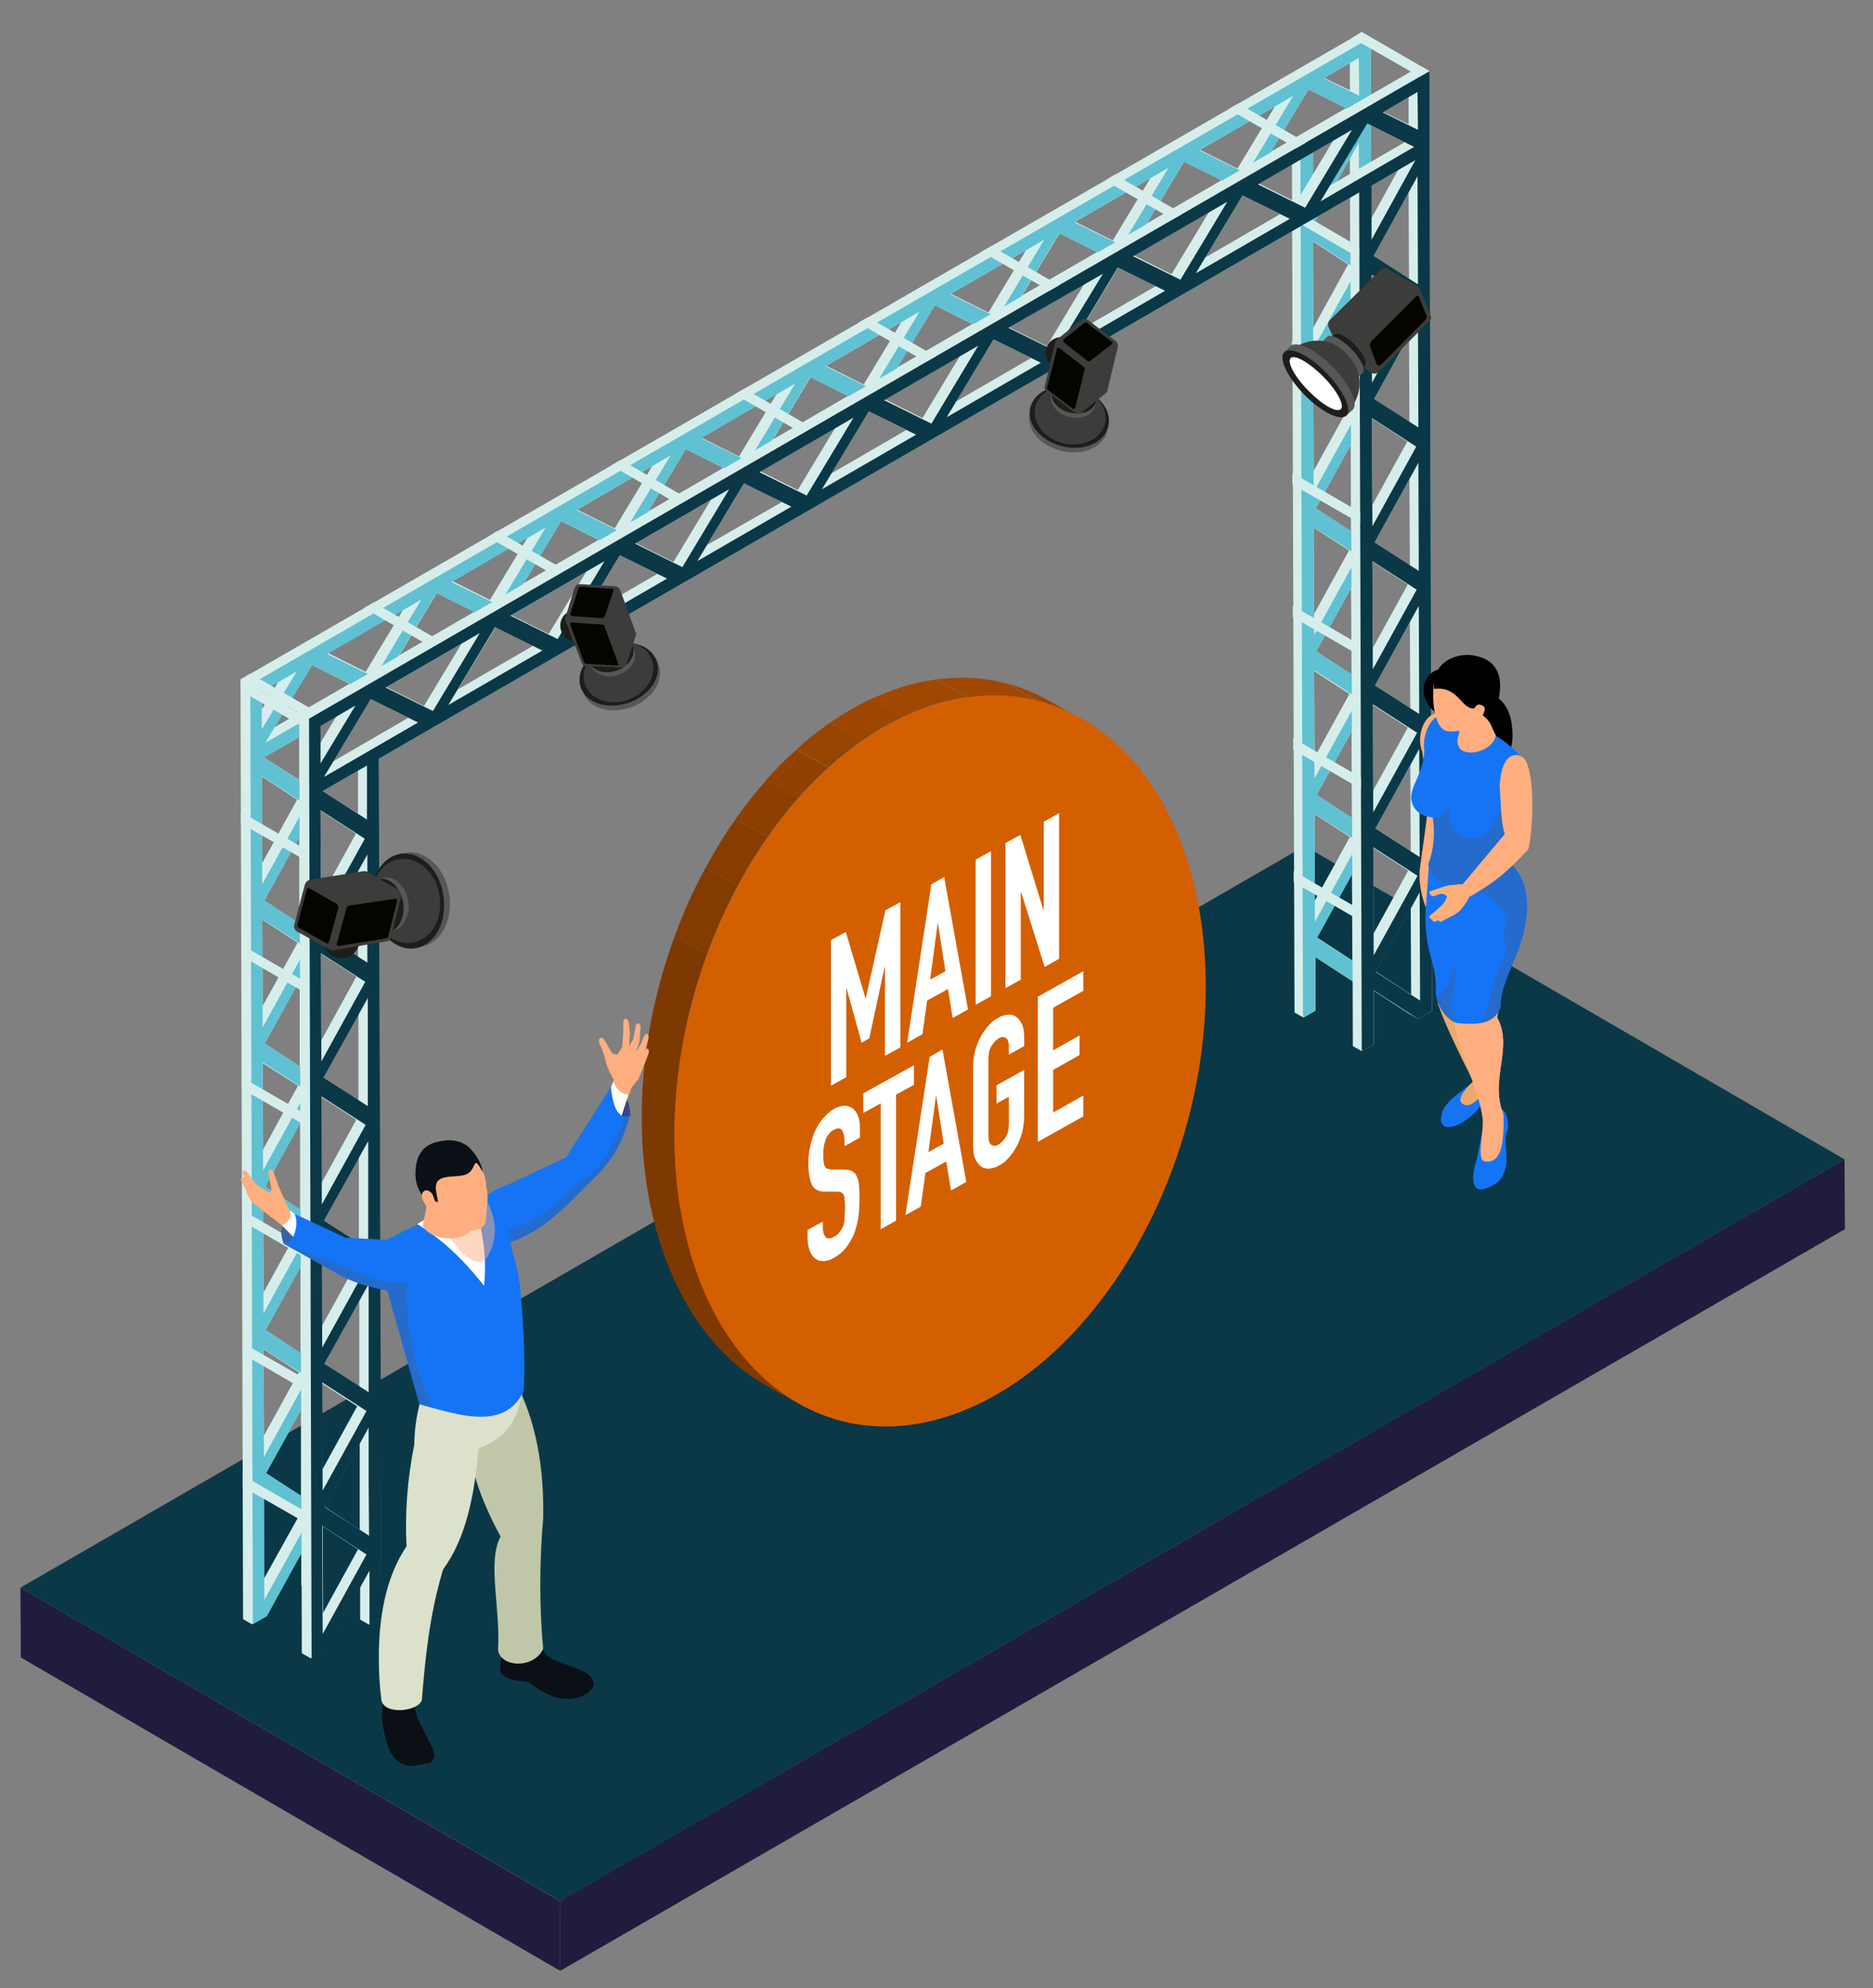 <svg enable-background="new 0 0 440 467" viewBox="0 0 440 467" xmlns="http://www.w3.org/2000/svg" xmlns:xlink="http://www.w3.org/1999/xlink"><rect x="0" y="0" width="440" height="467" fill="#808080" stroke="none"/><clipPath id="a"><path d="m245.8 164.2 7.7 4.2c-7.8-4.2-16.6-5.9-26-4.6l-7.7-4.2c9.4-1.3 18.2.4 26 4.6z"/></clipPath><clipPath id="b"><path d="m188.3 330-7.7-4.2c-16.6-9-28.2-29.8-29.7-57.6-2.4-45.6 23.6-93 58-105.9 3.7-1.4 7.3-2.3 10.8-2.8l7.7 4.2c-3.5.5-7.2 1.4-10.8 2.8-34.4 12.9-60.4 60.2-58 105.9 1.4 27.9 13.1 48.6 29.7 57.6z"/></clipPath><g enable-background="new"><path d="m4.8 372.9.1 16.4 126.7 73.6-.1-16.4z" fill="#201c3d"/><path d="m131.5 446.5.1 16.4 301.8-174.2-.1-16.4z" fill="#201c3d"/><path d="m433.3 272.3-65.6 37.9-63.6 36.7-29.5 17-62 35.8-81 46.8-126.8-73.6 301.7-174.2z" fill="#0a3847"/></g><path d="m56.5 159.6.6 220.7 2.1 1.2 3.3-1.9 8.3-14.9v7.7l2.1 1.2 2.8-1.6-.6-201.7 228.4-131.8.6 199.3 2.1 1.2 2.8-1.6v-12.6l8.3 5.4 2.1 1.2 3.3-1.9-.7-220.7-2.1-1.2zm5 2.8 3.9-2.3-3.9 6.5zm246.9-126.8 6.3-3.6-6.3 11.4zm.9 151.1 8.2-14.9.1 20.3zm-.1-33.7 8.2-14.9.1 20.3zm-.1-33.6 8.2-14.9.1 20.3zm-.1-33.6 8.2-14.9.1 20.3zm-.1-33.7 8.2-14.9.1 20.3zm2.2-33.8 6-3.5v6.4zm6.6 207.3-8.3-5.4 8.2-14.9zm-8.8-14.1-.1-20.3 8.3 5.4zm-.1-33.6-.1-20.3 8.3 5.4zm-.1-33.7-.1-20.3 8.3 5.4zm-.1-33.6-.1-20.3 8.3 5.4zm-.1-33.6-.1-20.3 8.3 5.4zm7.7-51.6-17.6 10.2 8.8-14.6zm-25.5 14.2-8.8-4.4 17.6-10.2zm-3.7 2.7-17.6 10.2 8.8-14.6zm-25.6 14.2-8.8-4.4 17.6-10.2zm-3.7 2.7-17.6 10.2 8.8-14.6zm-25.5 14.2-8.8-4.4 17.6-10.2zm-3.8 2.7-17.6 10.2 8.8-14.6zm-25.5 14.2-8.8-4.4 17.6-10.2zm-3.7 2.7-17.6 10.2 8.8-14.6zm-25.6 14.2-8.8-4.4 17.6-10.2zm-3.7 2.7-17.6 10.2 8.8-14.6zm-25.5 14.2-8.8-4.4 17.6-10.2zm-3.8 2.7-17.6 10.2 8.8-14.6zm-25.5 14.1-8.8-4.4 17.6-10.2zm-3.7 2.8-17.6 10.2 8.8-14.6zm-25.5 14.1-8.8-4.4 17.6-10.2zm-3.8 2.8-17.6 10.2 8.8-14.6zm-19.6 185.4 8.2-14.9v7.7 12.6zm-.1-33.6 8.2-14.9v7.7 12.6zm-.1-33.7 8.2-14.9v7.7 12.6zm-.1-33.6 8.2-14.9v7.7 12.6zm-.1-33.6 8.2-14.9v7.7 12.6zm-.1-33.6 8.3-4.8v10.1zm8.3 178-8.3 14.9v-20.3zm-8.3-18.7-.1-20.3 8.3 5.4zm-.1-33.6-.1-20.3 8.3 5.4zm-.1-33.6-.1-20.3 8.3 5.3zm-.1-33.7-.1-20.3 8.3 5.4zm-.1-33.6-.1-20.3 8.3 5.4z" fill="#d6eeeb"/><path d="m322.6 229.5-3.3 1.9-10.4-6.7v12.7l-2.8 1.6-.6-201.7-230.3 133 .6 201.7-2.8 1.6v-12.7l-10.3 18.7-3.3 1.9-.6-220.7 263.2-152zm-260.8 45.4 10.3-18.7-10.4-6.7zm257.6-174.2-10.3 18.7 10.4 6.7zm-235 61-11.1-5.5-11 18.3zm146.3-84.5-11.1-5.5-11 18.3zm-169 164.1 10.3-18.7-10.4-6.7zm95.8-134.3-22.1 12.8 11.1 5.5zm151.4 109.5 10.3-18.7-10.4-6.7zm10.4-149.4-10.3 18.7 10.4 6.7zm-10.5 115.7 10.3-18.7-10.4-6.7zm-19.6-139.3-11.1-5.5-11 18.3zm-29.3 16.8-11.1-5.5-11 18.3zm43.9-37.8-22.1 12.8 11.1 5.5zm-117 67.6-22.1 12.8 11.1 5.5zm-73.2 54.7-11.1-5.5-11 18.3zm-40.7 195.2v-12.7l-10.4 18.7 10.4 6.7zm-10.5-27.6 10.4 6.7v-12.7-12.7zm80.5-184.5-11.1-5.5-11 18.3zm131.6-88.5-22.1 12.8 11.1 5.5zm44.7-5.9-10.3 18.7 10.4 6.7zm-257.6 174.2 10.3-18.7-10.4-6.7zm257.9-73.4-10.3 18.7 10.4 6.7zm-10.8 14.9 10.3-18.7-10.4-6.7zm-.1-33.6 10.3-18.7-10.4-6.7zm-246.5 260.2 10.3-18.7-10.4-6.7zm257.5-207.8-10.3 18.7 10.4 6.7zm-257.7 140.5 10.3-18.7-10.4-6.7zm257.9-81.5-.1-25.4-10.3 18.7zm-257.8 115.2 10.3-18.7-10.4-6.7zm183.3-285.9-22.1 12.8 11.1 5.5zm73.2-29.7-11.1-5.6-11 18.3zm-102.5 46.6-22.1 12.8 11.1 5.5zm-14.6 20.9-11.1-5.5-11 18.3zm-73.2 29.8-22.1 12.8 11.1 5.5zm44-12.9-11.1-5.5-11 18.3zm-73.2 29.8-22.1 12.8 11.1 5.5zm209.5-58.8 10.3-18.7-10.4-6.7zm-246.3 163.1 10.4 6.7v-12.7-12.7zm.1 33.6 10.4 6.7v-12.7-12.7zm-.2-67.2 10.4 6.7v-12.7-12.7zm-.1-33.6 10.4 6.7v-12.7zm246.4-129.5 10.3-18.7-10.3 6zm10.8-34.8-8.2 4.8 8.3 4.1zm-257.7 157.7 8.2-13.6-8.2 4.8z" fill="#60c1d2"/><path d="m70.3 167.6.6 220.7 2.1 1.2 3.3-1.9 8.3-14.9v7.7l2.1 1.2 2.8-1.6-.5-201.8 228.2-131.8.6 199.3 2.1 1.2 2.8-1.6v-12.6l8.3 5.4 2.1 1.2 3.3-1.9-.6-220.7-2.1-1.2zm4.9 2.8 3.9-2.3-3.9 6.5zm246.9-126.8 6.3-3.6-6.3 11.4zm1 151 8.2-14.9.1 20.3zm-.1-33.6 8.2-14.9.1 20.3zm-.1-33.6 8.2-14.9.1 20.3zm-.1-33.7 8.2-14.9.1 20.3zm-.1-33.6 8.2-14.9.1 20.3zm2.2-33.8 6-3.5v6.4zm6.6 207.3-8.3-5.4 8.2-14.9zm-8.9-14.2-.1-20.3 8.3 5.4zm-.1-33.6-.1-20.3 8.3 5.4zm0-33.6-.1-20.3 8.3 5.4zm-.1-33.6-.1-20.3 8.3 5.4zm-.1-33.7-.1-20.3 8.3 5.4zm7.7-51.5-17.6 10.2 8.8-14.6zm-25.5 14.1-8.8-4.4 17.5-10.1zm-3.8 2.8-17.6 10.2 8.8-14.6zm-25.5 14.1-8.8-4.4 17.6-10.2zm-3.7 2.8-17.6 10.2 8.8-14.6zm-25.6 14.1-8.8-4.4 17.6-10.2zm-3.7 2.8-17.6 10.2 8.8-14.6zm-25.5 14.1-8.8-4.4 17.6-10.2zm-3.8 2.8-17.6 10.2 8.8-14.6zm-25.5 14.1-8.8-4.4 17.6-10.2zm-3.7 2.8-17.6 10.1 8.8-14.6zm-25.5 14.1-8.8-4.4 17.6-10.2zm-3.8 2.8-17.6 10.2 8.8-14.6zm-25.5 14.1-8.8-4.4 17.6-10.2zm-3.7 2.8-17.6 10.2 8.8-14.6zm-25.6 14.1-8.8-4.4 17.6-10.2zm-3.7 2.8-17.6 10.2 8.8-14.6zm-19.6 185.3 8.2-14.9v7.7 12.6zm-.1-33.6 8.2-14.9v7.7 12.6zm-.1-33.6 8.2-14.9v7.7 12.6zm-.1-33.6 8.2-14.9v7.7 12.6zm-.1-33.7 8.2-14.9v7.7 12.6zm-.1-33.6 8.3-4.8v10.1zm8.3 178.1-8.2 14.9-.1-20.3zm-8.4-18.7-.1-20.3 8.3 5.4zm-.1-33.7-.1-20.3 8.3 5.4zm-.1-33.6-.1-20.3 8.3 5.4zm0-33.6-.1-20.3 8.3 5.4zm-.1-33.6-.1-20.3 8.3 5.4z" fill="#d6eeeb"/><path d="m336.4 237.4-3.3 1.9-10.4-6.7v12.7l-2.8 1.6-.6-201.7-230.3 133 .6 201.8-2.8 1.6v-12.7l-10.3 18.7-3.3 1.9-.6-220.7 263.2-152.1zm-260.8 45.5 10.3-18.7-10.4-6.7zm257.6-174.2-10.3 18.7 10.4 6.7zm-235 61-11.1-5.5-11 18.3zm146.3-84.5-11.1-5.5-11 18.3zm-169 164.1 10.3-18.7-10.4-6.7zm95.8-134.4-22.1 12.8 11.1 5.5zm151.4 109.5 10.3-18.7-10.4-6.7zm10.4-149.4-10.3 18.7 10.4 6.7zm-10.5 115.8 10.3-18.7-10.4-6.7zm-19.6-139.4-11.1-5.5-11 18.3zm-29.3 16.9-11.1-5.5-11 18.3zm43.9-37.8-22.1 12.8 11.1 5.5zm-117.1 67.6-22.1 12.8 11.1 5.5zm-73.1 54.7-11.1-5.5-11 18.3zm-40.8 195.2v-12.7l-10.3 18.7 10.4 6.7zm-10.4-27.7 10.4 6.7v-12.7-12.7zm80.5-184.4-11.1-5.5-11 18.3zm131.6-88.5-22.1 12.8 11.1 5.5zm44.7-6-10.3 18.7 10.4 6.7zm-257.6 174.2 10.3-18.6-10.4-6.7zm257.9-73.3-10.3 18.7 10.4 6.7zm-10.8 14.9 10.3-18.7-10.4-6.7zm-.1-33.6 10.3-18.7-10.4-6.7zm-246.6 260.2 10.3-18.7-10.4-6.7zm257.6-207.9-10.3 18.7 10.4 6.7zm-257.7 140.6 10.3-18.7-10.4-6.7zm257.9-81.5-.1-25.4-10.3 18.7zm-257.8 115.1 10.3-18.7-10.4-6.7zm183.3-285.8-22.2 12.7 11.1 5.5zm73.1-29.8-11-5.5-11 18.3zm-102.4 46.7-22.1 12.8 11.1 5.5zm-14.6 20.9-11.1-5.5-11 18.3zm-73.2 29.7-22.1 12.8 11.1 5.5zm43.9-12.8-11.1-5.5-11 18.3zm-73.2 29.7-22.1 12.8 11.1 5.5zm209.6-58.8 10.3-18.7-10.4-6.7zm-246.3 163.2 10.4 6.7v-12.7-12.7zm.1 33.6 10.4 6.7v-12.7-12.7zm-.2-67.3 10.4 6.7v-12.7-12.7zm-.1-33.6 10.4 6.7v-12.7zm246.4-129.5 10.3-18.7-10.3 6zm10.8-34.7-8.2 4.8 8.3 4.1zm-257.7 157.7 8.2-13.6-8.2 4.8z" fill="#0a3847"/><g fill="#d6eeeb"><path d="m317.6 8.9 15.9 9.1 2.3-1.3-15.9-9.2z"/><path d="m288.6 25.6 15.9 9.2 2.3-1.3-15.9-9.2z"/><path d="m259.6 42.4 15.9 9.1 2.3-1.3-15.9-9.2z"/><path d="m230.6 59.1 15.9 9.2 2.3-1.3-15.9-9.2z"/><path d="m201.6 75.8 15.9 9.2 2.3-1.3-15.9-9.2z"/><path d="m172.6 92.6 15.9 9.2 2.2-1.4-15.8-9.1z"/><path d="m143.6 109.3 15.8 9.2 2.3-1.3-15.8-9.2z"/><path d="m114.6 126.1 15.8 9.1 2.3-1.3-15.9-9.2z"/><path d="m85.5 142.8 15.9 9.2 2.3-1.3-15.9-9.2z"/><path d="m56.5 159.6 15.9 9.1 2.3-1.3-15.9-9.2z"/><path d="m56.5 159.6 15.9 9.1v2.7l-15.9-9.2z"/><path d="m56.6 190.7 15.9 9.2v2.6l-15.9-9.1z"/><path d="m56.7 221.9 15.9 9.2v2.6l-15.9-9.2z"/><path d="m56.8 253 15.9 9.2v2.7l-15.9-9.2z"/><path d="m56.9 284.2 15.8 9.2v2.6l-15.8-9.2z"/><path d="m57 315.4 15.8 9.1v2.7l-15.8-9.2z"/><path d="m57 346.5 15.9 9.2v2.6l-15.9-9.1z"/><path d="m308.3 51.6 11 6.4v2.6l-13.3-7.7z"/><path d="m303.5 80 15.9 9.1v2.7l-15.9-9.2z"/><path d="m303.6 111.1 15.9 9.2v2.6l-15.9-9.1z"/><path d="m303.7 142.3 15.9 9.2v2.6l-15.9-9.2z"/><path d="m303.8 173.4 15.9 9.2v2.7l-15.9-9.2z"/><path d="m303.9 204.6 15.9 9.2v2.6l-15.9-9.2z"/></g><path d="m314.1 81.3-2-4.5c-.2-.6-.1-1.2.3-1.6l12-11.9c.4-.4.9-.4 1.4-.2l7.2 4.1c.3.2.5.4.6.7l2.5 6.3c.2.4.1.8-.2 1.1l-12.1 12.1c-.4.4-1 .5-1.5.2l-3.3-2z" fill="#3c3c3b"/><path d="m318.3 81c-2-2-4.1-3.1-4.8-2.4l-1.2 1.1.6.6c.3 1 1.2 2.3 2.4 3.6 1.2 1.2 2.5 2.1 3.5 2.5l.6.6 1.2-1.1c.7-.7-.3-2.9-2.3-4.9z" fill="#1d1d1b"/><path d="m317.1 82.1c2 2 3 4.2 2.3 4.9s-2.9-.4-4.8-2.4c-2-2-3-4.2-2.3-4.9s2.8.4 4.8 2.4z" fill="#1d1d1b"/><path d="m317.4 81.9c-2.3-2.3-4.8-3.6-5.6-2.8l-1.4 1.3.7.7c.3 1.1 1.3 2.7 2.8 4.2 1.4 1.5 2.9 2.5 4.1 2.9l.7.7 1.4-1.3c.8-.8-.4-3.3-2.7-5.7z" fill="#575756"/><path d="m316 83.2c2.3 2.3 3.5 4.9 2.7 5.7s-3.3-.4-5.6-2.8c-2.3-2.3-3.5-4.9-2.7-5.7.8-.7 3.3.5 5.6 2.8z" fill="#1d1d1b"/><path d="m304.7 81.3s6.5-4.1 12.1 2.3c5.2 6 1 11.6 1 11.6z" fill="#3c3c3b"/><path d="m313.1 86.2c4 4.1 6.1 8.6 4.7 10s-5.9-.8-9.9-4.9-6.1-8.6-4.7-10 5.9.8 9.9 4.9z" fill="#575756"/><path d="m303.2 81.3-1.5 1.4 14.6 14.9 1.5-1.4z" fill="#575756"/><path d="m311.6 87.6c4 4.1 6.1 8.6 4.7 10s-5.9-.8-9.9-4.9-6.1-8.6-4.7-10c1.5-1.4 5.9.8 9.9 4.9z" fill="#1d1d1b"/><path d="m321.9 81.5 1.5 4c.2.4.7.5 1 .2l10.5-10.6c.2-.2.3-.6.2-.9l-1.7-4.4c-.1-.3-.5-.4-.7-.2l-10.6 10.6c-.3.5-.4.9-.2 1.3z" fill="#040400"/><path d="m310.8 88.4c3.3 3.3 5.1 6.8 4.2 7.7-1 .9-4.4-1-7.6-4.3-3.3-3.3-5.1-6.8-4.2-7.7s4.3 1 7.6 4.3z" fill="#fff"/><path d="m247.9 86.2c-1.9-.7-2.8-2.9-2-4.7.7-1.9 2.9-2.8 4.7-2 1.9.7 2.8 2.9 2 4.7s-2.9 2.7-4.7 2z" fill="#1d1d1b"/><path d="m248 105.5c4.9 1.8 10.2.3 11.8-3.3.2-.4.3-.8.4-1.2l.2-1.1h-.1c0-3-2.5-6-6.3-7.4-4.9-1.8-10.2-.3-11.8 3.3v.1h-.1l-.2 1.1c-.8 3.3 1.7 6.9 6.1 8.5z" fill="#575756"/><path d="m248.2 104.4c-4.9-1.8-7.5-6.1-5.8-9.7s7-5 11.8-3.3c4.9 1.8 7.5 6.1 5.8 9.7-1.6 3.7-6.9 5.1-11.8 3.3z" fill="#1d1d1b"/><path d="m248.5 103.7c-4.3-1.6-6.5-5.8-4.9-9.2s6.4-4.9 10.7-3.2c4.3 1.6 6.5 5.8 4.9 9.2s-6.4 4.9-10.7 3.2z" fill="#3c3c3b"/><path d="m250.4 97.7c2.8 1 5.8.2 6.7-1.9.1-.2.2-.9.3-1.1l.1-.6c-.1-1.7-1.5-3.4-3.7-4.3-2.8-1-5.8-.2-6.7 1.9-.1 0-.2.7-.2.7v.2c-.4 2 1 4.2 3.5 5.1z" fill="#575756"/><path d="m250.6 96.7c-2.8-1-4.3-3.5-3.3-5.5.9-2 4-2.9 6.7-1.9 2.8 1 4.3 3.5 3.3 5.5-.9 2.1-3.9 2.9-6.7 1.9z" fill="#1d1d1b"/><path d="m252.6 97-6.8-5.1c-.3-.2-.4-.6-.4-1l2.5-10.6c0-.2.1-.4.3-.5l5.9-4.7c.4-.3 1-.3 1.4 0l6.6 5c.4.3.6.9.5 1.4l-2.5 10.4c0 .2-.1.3-.3.4l-5.8 4.7c-.4.3-1 .3-1.4 0z" fill="#3c3c3b"/><path d="m254.6 86.2-5.8-4.5c-.2-.1-.4 0-.5.2l-2.3 9.1c-.1.2 0 .5.2.6l5.8 4.4c.2.2.5 0 .6-.2l2.2-9c.1-.2 0-.5-.2-.6z" fill="#040400"/><path d="m254.7 75.9-4.8 3.8c-.2.2-.2.5 0 .7l5.5 4.3c.2.2.6.2.8 0l5-3.9c.2-.1.2-.4 0-.5l-5.8-4.4c-.2-.2-.5-.2-.7 0z" fill="#040400"/><path d="m136 150.5c-2 .4-3.9-.8-4.3-2.8s.8-3.9 2.8-4.3 3.9.8 4.3 2.8c.4 1.9-.8 3.9-2.8 4.3z" fill="#1d1d1b"/><path d="m147 166.5c5-1.2 8.6-5.4 8-9.3-.1-.4-.2-.8-.3-1.2l-.4-1h-.1c-1.7-2.5-5.4-3.6-9.4-2.6-5 1.2-8.6 5.4-8 9.3v.1h-.1l.4 1c1.2 3.2 5.4 4.8 9.9 3.7z" fill="#575756"/><path d="m146.5 165.4c-5 1.2-9.6-.9-10.3-4.8-.6-3.9 2.9-8.1 8-9.3 5-1.2 9.6.9 10.3 4.8s-2.9 8.1-8 9.3z" fill="#1d1d1b"/><path d="m146.4 164.7c-4.5 1-8.6-1.1-9.2-4.9s2.5-7.6 7-8.7 8.6 1.1 9.2 4.9-2.5 7.6-7 8.7z" fill="#3c3c3b"/><path d="m144.6 158.7c2.9-.7 4.9-3.1 4.6-5.3 0-.2-.3-.8-.4-1l-.2-.6c-1-1.4-3.1-2-5.4-1.5-2.9.7-4.9 3.1-4.6 5.3-.1.1.2.7.2.7l.1.2c.7 1.7 3.1 2.8 5.7 2.2z" fill="#575756"/><path d="m144.2 157.7c-2.9.7-5.5-.5-5.9-2.7s1.7-4.6 4.6-5.3 5.5.5 5.9 2.7c.3 2.2-1.7 4.6-4.6 5.3z" fill="#1d1d1b"/><path d="m146 156.8-8.5-.4c-.4 0-.7-.3-.8-.6l-3.9-10.1c-.1-.2-.1-.4 0-.6l2.2-7.1c.2-.5.6-.8 1.2-.8l8.3.5c.5 0 1 .4 1.2.9l3.7 10.1c.1.2.1.4 0 .5l-2.3 6.9c-.1.4-.6.7-1.1.7z" fill="#3c3c3b"/><path d="m141.6 146.7-7.4-.5c-.2 0-.4.2-.3.4l3.3 8.9c.1.2.3.4.5.4l7.2.4c.3 0 .4-.2.3-.5l-3.2-8.7c.1-.2-.1-.3-.4-.4z" fill="#040400"/><path d="m135.9 138.2-1.9 5.9c-.1.3.1.5.4.6l7 .5c.3 0 .6-.2.7-.5l2-6c.1-.2-.1-.4-.3-.4l-7.3-.5c-.3 0-.5.1-.6.4z" fill="#040400"/><path d="m340 168.7c2 3.9 1.8 11.6 1.5 19.7.1 4.9-1.8 9.4-4.6 15.7l-1.9 9.2c-1.1-2.9-1.7-5.9-1.5-8.9.9-6.4 1.5-10.8 2.2-16.6l-1.6-11.3c-1.9-4.9 2-11.6 5.9-7.8z" fill="#ffae80"/><path d="m344.1 158.7c-4.3.6-5.1 5.8-6.7 8.8-6.3-4.8-1.8-14.2 6.7-8.8z"/><path d="m349.3 257c-.9 2.1-2.2 3.9-3.8 5.2-2.1 1.7-4 2.7-5.7 2.5-1.6-.6-1.5-1.9-.9-3.8.9-1.9 2.9-3.6 5.2-5.2 0 0 2.5-2.1 2.5-2.2z" fill="#1574f5"/><path d="m337.7 235.5c1.7 5 4.9 11.6 8.4 18.5 0 0-4.4 3.8-2.6 5.2 2.7 2 6.1-4.4 6.1-4.4l-5.1-17.7z" fill="#eda96b"/><path d="m352.7 260.3.1.3c.8 0 1.7 2.6 1.4 4.5-1.1 2.9 0 5.2-.4 8.5-.3 2-1 3.5-2.6 4.5-2.7 1.6-4.6 1.9-5-.4-.3-1.6 0-3 .7-5.4l1.3-6.3z" fill="#1574f5"/><path d="m348.9 272.8c3.6.5 4.2-4 4.3-8 0-1.2 0-2.3-.1-3.3-3.2-8.1 2.5-15.4-1.4-22.5l.5-2.9 1.3-7.7-9.4-1.1-1.7 8.6-.6 5.1c1 6.8 5.6 14.5 6.5 21.8.3 3.3-1.6 9.8.6 10z" fill="#ffae80"/><path d="m347.9 240.3c4.3 3.4.5 17.9 5.3 24.5 0-1.2 0-2.3-.1-3.3-3.2-8.1 2.5-15.4-1.4-22.5l.5-2.9c-1.9 1.9-4.3 4.2-4.3 4.2z" fill="#ffae80"/><path d="m334.9 214.2c-.3 10 2.6 11.4 2.4 18.4 0 .5 0 1.1.2 1.7.5 2.3 2.2 4.9 4.3 5.8.2.1.4.2.6.2 2.1.2 4.1.3 5.8-.1 1.9-.4 3.5-1.5 4.3-3.5 0-7.4 5.6-12.7 6.2-22.5.3-4.2-.7-8.2-3.4-11.1l-3.3-.1-16.3-.3z" fill="#1574f5"/><path d="m353.7 224.3c-3.4 5.2-3.6 12.4-5.8 16h.2c1.9-.4 3.5-1.5 4.3-3.5 0-7.4 5.6-12.7 6.2-22.5.3-4.2-.7-8.2-3.4-11.1l-3.3-.1-9.1 4.9c5 1.2 9.4 3.1 11.1 8.1l-.7 3.2z" fill="#3663a5" opacity=".5"/><path d="m346.1 162.5c6-.5 8.5 3.6 9 7.4.7 5-.4 7-2.1 9.7-1.2 1.9-4.7 4.9-4.7 4.9-2.1-9.7 2.7-15.5.9-18.4-.9-1.5-3-2.3-3-2.3z"/><path d="m336.6 192c.5 3.8.3 7.5-1.1 11 .4 2.4 1.7 4.2 4.9 4.8 6.9 1.3 12.7-.2 15.4-3.8-2.5-2.6-2.5-6.5-.9-10.1 1.2-2 2-4.2 2.5-6.5.6-2.9.7-6 .5-9.2-3.3-3.4-6.8-6.2-10.6-7l-8.7-3.3c-2.6.4-4.6 5-4 8.5-.3 5.4-3 7.6-3.1 11 .2 2.6 2 4.3 5.1 4.6z" fill="#1574f5"/><path d="m335.6 203c.4 2.4 1.7 4.2 4.9 4.8 6.9 1.3 12.7-.2 15.4-3.8-2.5-2.6-2.5-6.5-.9-10.1 1.2-2 2-4.2 2.5-6.5l-4-.1c-2.5 5.3-3.5 10.5-8.7 9.6-3.6-.7-4.7-3.7-3.9-7.3-1 1.3-3 2.6-4.3 2.5.6 3.7.3 7.4-1 10.9z" fill="#3663a5" opacity=".5"/><path d="m351.4 172.7c-1.1-2-1.6-3.8-1.8-6.1l-6.9.6.1 4.9c-2.6 7 7.9 5.2 8.6.6z" fill="#ffae80"/><path d="m349.7 167.8c3.8-6.5 1.9-12.1-3.4-13.3-5.7-1.3-9.6 2.8-9.6 7.8-.2 5.3 1.2 9.1 3.2 9.4 3.3.5 5.7-.9 6.7-3.2z" fill="#ffae80"/><path d="m350.6 168.7.2 2.8c-1.1-3.1-2.6-3.2-2.8-4l-.2-1.7-1.5.6c-3.1.2-3.6-5.3-9.4-4.6-.5-5.2 3.4-8 8.1-8 5.8.5 7.6 3.8 7.4 8-.3 2.6-.6 4.9-1.8 6.9z"/><path d="m346.2 168.2c-.3-.8-.4-.7-.2-1.1.4-1 1-1.8 1.6-1.6.4.1.9.2 1.1.6.2.5 0 1-.2 1.5-.1.3-.3.7-.5.9-.2.3-.6.5-1 .4s-.7-.4-.8-.7z" fill="#ffae80"/><path d="m337.4 234.3c.5 2.3 2.2 4.9 4.3 5.8-.3-.7-.4-1.5-.5-2-.6-4.9 1.4-9.2.5-12.1-.3 1.8-.7 3.4-1.4 5s-1.7 2.3-2.9 3.3z" fill="#3663a5" opacity=".5"/><path d="m336 210.1c.2.2.5.4 1 .3 1.1-.5 2.1-.8 2.9 0 0 .4-.1.8-.4 1.3l-.1.1c-.7 1-2 2.1-3.4 3.2-.2.2-.2.4-.1.6s.4.4.7.3c-.2.4.2.7.7.5l.7-.4c-.1.5.5.6.8.3l1.5-.8c.9-.4 1.8-.9 2.6-1.6.1-.1.2-.2.3-.3 1-1.2 1.9-2.6 2.4-4 .2-1.3-.8-1.9-2.5-1.9l-2 .2c-1.8.1-3.1.9-5.3 1.5 0 .1.1.4.2.7z" fill="#ffae80"/><path d="m336 215.5c.1.2.4.4.7.3-.2.4.2.7.7.5l.7-.4c-.1.5.5.6.8.3l1.5-.8c.9-.4 1.8-.9 2.6-1.6-.9 0-1.7-.6-2.3-1.4-1.4 1.5-3.6 3.2-4.7 3.1z" fill="#ffae80"/><path d="m336 210.1c.2.2.5.4 1 .3 1.1-.5 2.1-.8 2.9 0 0 .4-.1.8-.4 1.3l1.1-1.6c-1.6-1.2-3.6 0-4.6 0z" fill="#ffae80"/><path d="m336 210.1c.2.2.5.4 1 .3 1.1-.5 2.1-.8 2.9 0 0 .4-.1.8-.4 1.3l-.1.1c-.7 1-2 2.1-3.4 3.2-.2.2-.2.4-.1.6s.4.4.7.3c-.2.4.2.7.7.5l.7-.4c-.1.5.5.6.8.3l1.5-.8c.9-.4 1.8-.9 2.6-1.6.1-.1.2-.2.3-.3 1-1.2 1.9-2.6 2.4-4 .2-1.3-.8-1.9-2.5-1.9l-2 .2c-1.8.1-3.1.9-5.3 1.5 0 .1.1.4.2.7z" fill="#fcaf75"/><path d="m336 215.5c.1.2.4.4.7.3-.2.4.2.7.7.5l.7-.4c-.1.5.5.6.8.3l1.5-.8c.9-.4 1.8-.9 2.6-1.6-.9 0-1.7-.6-2.3-1.4-1.4 1.5-3.6 3.2-4.7 3.1z" fill="#ffae80"/><path d="m336 210.1c.2.2.5.4 1 .3 1.1-.5 2.1-.8 2.9 0 0 .4-.1.8-.4 1.3l1.1-1.6c-1.6-1.2-3.6 0-4.6 0z" fill="#ffae80"/><path d="m358.1 178.2c2.8 4 1.9 18 .9 21.3-5.2 5.6-8 7.8-13.7 11.1.2-1.4.7-2.6-1.7-2.9l9.9-11.8c-1-3.2-.9-6.7-1.2-11.4.6-9.5 5.3-7.1 5.8-6.3z" fill="#ffae80"/><path d="m84.5 220.7c0 2.4-1.9 4.3-4.2 4.4-2.4 0-4.3-1.9-4.4-4.2 0-2.4 1.9-4.3 4.2-4.4 2.4-.1 4.4 1.8 4.4 4.2z" fill="#1d1d1b"/><path d="m105.7 211.7c-.3-6.2-4.3-11.3-9-11.5-.5 0-1 0-1.4.1l-1.3.2v.1c-3.3 1.4-5.5 5.4-5.3 10.3.3 6.2 4.3 11.3 9 11.5h.1v.1l1.3-.2c4-.6 6.8-5.1 6.6-10.6z" fill="#575756"/><path d="m104.3 212c.3 6.2-3.3 11-8 10.8s-8.7-5.3-9-11.5 3.3-11 8-10.8c4.8.2 8.8 5.3 9 11.5z" fill="#1d1d1b"/><path d="m103.4 211.9c.2 5.5-3.3 9.7-7.8 9.6-4.5-.2-8.2-4.7-8.4-10.2s3.3-9.7 7.8-9.6c4.5.2 8.3 4.8 8.4 10.2z" fill="#3c3c3b"/><path d="m96 212.6c-.2-3.5-2.4-6.4-5.1-6.5-.3 0-1 .1-1.3.2l-.7.1c-1.8.9-3.1 3.2-3 6 .2 3.5 2.4 6.4 5.1 6.5.1.1.8-.1.8-.1l.3-.1c2.2-.4 4-3 3.9-6.1z" fill="#575756"/><path d="m94.8 212.9c.2 3.5-1.9 6.3-4.6 6.2s-5-3-5.1-6.5c-.2-3.5 1.9-6.3 4.6-6.2 2.6 0 4.9 3 5.1 6.5z" fill="#1d1d1b"/><path d="m94.2 210.6-2.4 9.7c-.1.4-.5.8-.9.8l-12.7 2.1c-.2 0-.5 0-.6-.1l-7.8-4.3c-.5-.3-.8-.9-.7-1.5l2.5-9.5c.2-.6.7-1.1 1.3-1.2l12.6-2c.2 0 .4 0 .6.1l7.5 4.3c.5.4.7 1 .6 1.6z" fill="#3c3c3b"/><path d="m81.4 213.3-2.3 8.4c-.1.3.1.5.4.5l11.1-1.8c.3 0 .5-.3.6-.5l2.1-8.3c.1-.3-.2-.6-.5-.5l-10.8 1.6c-.2.1-.5.3-.6.6z" fill="#040400"/><path d="m70.2 217.9 6.4 3.6c.3.2.6 0 .7-.3l2.2-8c.1-.3-.1-.7-.4-.9l-6.5-3.7c-.2-.1-.5 0-.5.2l-2.2 8.3c-.1.3 0 .6.3.8z" fill="#040400"/><g enable-background="new"><g clip-path="url(#a)" enable-background="new"><path d="m227.4 163.8-7.7-4.2c5.8-.8 11.4-.5 16.6.9l7.7 4.2c-5.2-1.4-10.8-1.7-16.6-.9" fill="#a04800"/><path d="m244.1 164.7-7.7-4.2c2.7.7 5.3 1.7 7.8 2.9l7.7 4.2c-2.5-1.2-5.1-2.2-7.8-2.9" fill="#9c4600"/><path d="m251.9 167.6-7.7-4.2c.5.3 1 .5 1.5.8l7.7 4.2c-.4-.3-1-.5-1.5-.8" fill="#974400"/></g><g clip-path="url(#b)" enable-background="new"><path d="m188.3 330-7.7-4.2c-16.6-9-28.2-29.8-29.7-57.6-.9-16.4 2-33.1 7.6-48.3l7.7 4.2c-5.6 15.2-8.4 31.9-7.6 48.3 1.4 27.9 13.1 48.6 29.7 57.6" fill="#7e3900"/><path d="m166.2 224.1-7.7-4.2c2-5.6 4.5-11 7.2-16l7.7 4.2c-2.8 5.1-5.2 10.5-7.2 16" fill="#833b00"/><path d="m173.4 208.1-7.7-4.2c2.2-4 4.5-7.9 7.1-11.5l7.7 4.2c-2.6 3.6-5 7.5-7.1 11.5" fill="#883d00"/><path d="m180.5 196.6-7.7-4.2c2.2-3.2 4.6-6.2 7.1-9l7.7 4.2c-2.5 2.8-4.9 5.8-7.1 9" fill="#8d3f00"/><path d="m187.5 187.6-7.7-4.2c2.3-2.6 4.7-5.1 7.3-7.3l7.7 4.2c-2.5 2.2-4.9 4.6-7.3 7.3" fill="#924100"/><path d="m194.8 180.2-7.7-4.2c2.5-2.3 5.1-4.3 7.8-6.2l7.7 4.2c-2.7 1.9-5.3 3.9-7.8 6.2" fill="#974400"/><path d="m202.6 174-7.7-4.2c3.1-2.1 6.2-4 9.5-5.5l7.7 4.2c-3.2 1.5-6.4 3.4-9.5 5.5" fill="#9c4600"/><path d="m212.1 168.5-7.7-4.2c1.5-.7 3-1.3 4.5-1.9 3.7-1.4 7.3-2.3 10.8-2.8l7.7 4.2c-3.5.5-7.2 1.4-10.8 2.8-1.5.6-3 1.2-4.5 1.9" fill="#a04800"/></g><path d="m227.4 163.8c29.6-4.2 53.6 21.4 55.7 62.1 2.4 45.6-23.6 93-58 105.9-3.7 1.4-7.3 2.3-10.8 2.8-29.6 4.2-53.6-21.4-55.7-62.1-2.4-45.6 23.6-93 58-105.9 3.7-1.4 7.3-2.3 10.8-2.8z" fill="#d45f00"/></g><path d="m118.7 381v6.2c-.9 1.6-1.4 3.5-1.1 5.6 1.3 1.7 3.7 2 6.4 2.2 3 2.2 6.1 4.1 8.9 4 3.1.5 7.9-2.1 6.2-4.7-1.2-1.9-4.3-2.6-8.1-4.1-3.9-1.5-3.3-2.9-3.3-2.9l-1.7-6.3z" fill="#0b1017"/><path d="m110.2 339.7c.5 6.1 3.3 13.7 7.4 21.2-3.2 5.8 0 16.8-.6 26.6.5 4.1 8.3 4.6 10.6-.2-.9-9.8-.9-20 0-30.7.2-10.2-1.1-19.8-4.9-28.7v-8.7l-17.4 13.8z" fill="#c0c7a9"/><path d="m90.3 395.2-.3 4-.3 3.7c.1 2.4.7 5.1 1.7 8 1.2 2.5 2.9 3.8 5.2 3.9l4.4-.7c1.3-.9 1.4-2.2.3-4.1l-3.2-6.4-.9-3.4-.2-5.6z" fill="#0b1017"/><path d="m112.4 340.2c-.9 11.1-3 21.2-8.3 28.4-3.3 10.9-4.2 21.2-5 30.6-.5 2.7-8.8 3.8-9.5.1-.4-3.1-.6-6.2-.6-9.3-.1-9.9 1.6-19.6 6.5-26.8-.4-7.9.2-15.8 1.8-23.8.1-4.3.7-8.2 1.9-11.6.4-1 .8-2 1.2-2.9 1.6.3 3.2.5 4.6.6h.2c6.9.3 12.7-2 17.5-6.4.6 9.4-.6 17.6-10.3 21.1z" fill="#dce1cb"/><path d="m143.6 255.2-.2 6.8 2.7 1.2 2-1.2c-.1-2.9-1.2-6-4.5-6.8z" fill="#3c4387"/><path d="m142.7 257.6 1.5-4c-1-1.6-1.7-3.2-2.1-5-.4-1.5-.6-2.2-1.2-3.3-.6-1.3.2-2.2 1.1-1 .7 1.2 1.1 1.9 1.7 2.9.2.3.7.4 1.3.5.6-.8 1.1-1.5 1.2-2.1l.2-3.1v-2.4c0-1 1-1.2 1.3 0l.3 2.5-.2 3.1 1-1.7.5-2.9c.1-1 1.1-1.1 1.2.2l-.3 3.4-.8 2.4 1.2-2 .7-1.7c.5-1.1 1.3-.5 1 .7l-.7 2.6c.5-.9 1.2-.2.6 1.2l-1.3 3.3-.9 2.2-1.6 2-2.7 7z" fill="#ffae80"/><path d="m142.7 257.6 3 5.5 1.9-6c-1.7-.1-2.9-1.4-3.5-3.1z" fill="#fff"/><path d="m148 262c-2.1 7.5-4.8 11.5-9.9 16.1-5.6 5.9-11.4 11.5-18.4 13.7l-1.3.9-2.2 1.5-2.6-12.7c1.4-1.5 3.7-2.6 6.5-3.6l12.9-6.1 10.5-16.5c.3 2.6.9 6.5 3.1 6.9.5.1.9 0 1.4-.2z" fill="#1574f5"/><path d="m148 262c-2.1 7.5-4.8 11.5-9.9 16.1-5.6 5.9-11.4 11.5-18.4 13.7l-1.3.9-.2-3.6c6.1-1.1 12.3-5.6 17.6-11.4 5.4-2.8 8.5-8.6 10.9-15.5.4.1.8 0 1.3-.2z" fill="#3663a5" opacity=".5"/><path d="m66.6 292.1c-1.3-3.9.1-5.7 2.3-7l3.1 4.2-1.5 3.1z" fill="#3663a5"/><path d="m69.9 291.5-3.7-3.7-3.5-2.7-3.6-2.8-1.1-1.9-.2-.9-.9-1.7c-.7-1-.1-1.6.5-1.2l-.3-.7c-.5-1.2.3-1.4 1-.5l2.1 2.8 3.1 2 .5-.7-.7-3.6c-.3-1.2.7-1.7 1.2-.5l1.3 3.6 2.4 5.3 3.5 2.5z" fill="#ffae80"/><path d="m68.1 284.3c.5 1.5-.2 2.6-1.8 3.5l4.1 4.3 1.9-4.7z" fill="#fff"/><path d="m91 291.1v12l7.5 26.7c9.6 2.7 20 6.2 24.5-3 .5-6.4-.1-20.9-1.4-28.3l-2.5-9.6-4.3-8.2-12 4.5z" fill="#1574f5"/><path d="m95.7 302.5c-1.2.5-2.7.7-4.7.6-4.5-.8-8.7-2.1-12.2-4.2l-12.2-6.8c2.3.3 3.8-4.5 2.6-7l11.9 5.6 9.9.5c2.7-.6 4.6.5 5.9 2.7 1.9 4.7 1.4 7.5-1.2 8.6z" fill="#1574f5"/><path d="m98 287.5c5.6 3.4 10.8 8.2 15.7 14.5.8-6.8-.4-14.2-2.9-20.6-4.6 1.1-8.6 3.6-12.8 6.1z" fill="#fff"/><path d="m99.3 287.9 1.7-8.4 7.9-.8 2.2 8.3c.8 4.5-9.4 5.4-11.8.9z" fill="#ffae80"/><path d="m102.9 283.9c.6 4.9 6.9 14.2 11 12.2 3.3-4.7 2.9-9.5.3-14.4z" fill="#ffae80" opacity=".5"/><path d="m102.6 283.7.6.9 1.6 2.4c.3.5.9.9 1.5 1l4.5 1c1.3 0 2.2-.4 2.9-1.2.2-.2.3-.5.4-.9.2-3 .8-6.5.1-8.1v-.6c-.1-1.2-.4-2.3-.9-3.4l-2-3.3c-1.7-2.4-4.6-3.5-8-3.1-2.8 1-4.1 2.7-5 5.6-.2 2.5.2 4.9 1.5 6.5z" fill="#ffae80"/><path d="m100 281.9 2.9.4-.5-2.8c-.5-4.6 5.4-2.3 7.7-4 1.9-1.4 1-4.4 3.3-.2-.3-2-1.4-4-3.1-5.7-2-1.9-4.8-2.1-7.6-1.4-3.9.9-5 3.9-5.1 7.1-.1 2.9.9 4.7 2.4 6.6z" fill="#0b1017"/><path d="m101 279.9c-.3-.2-.6-.4-.9-.3-.6 0-1 .6-1 1.2s.2 1.1.5 1.6.5.9.9 1.3.9.6 1.4.7c.2 0 .4 0 .5-.2.1-.1.1-.2.1-.3.2-.8-.2-1.6-.5-2.3-.2-.7-.4-1.3-1-1.7z" fill="#ffae80"/><path d="m66.6 292.1 12.2 6.8c3.5 2.1 7.6 3.4 12.2 4.2l7.5 26.7c1.8.5 3.4 1 3.4 1-4.4-7.5-6.9-22.4-6.2-28.3.1-.5.2-.9.3-1.4-1.7.2-3.3.2-4.9 0-3.2-.5-6.3-1.8-9.3-3.2z" fill="#3663a5" opacity=".5"/><path d="m195.2 220.8 3.5-1.9 4.6 15.5h.1l4.6-20.6 3.5-1.9v34.1l-3.6 2v-20.8h-.1l-3.6 16.7-1.8 1-3.5-12.7h-.1v20.8l-3.6 2z" fill="#fff"/><path d="m218.8 207.7 3-1.7 5.6 31.1-3.6 2-1.1-6.8-4.9 2.7-1.1 7.9-3.6 2zm1.5 9-1.8 13.4 3.6-2z" fill="#fff"/><path d="m229.2 201.9 3.6-2v34.1l-3.6 2z" fill="#fff"/><path d="m236.2 198 3.5-1.9 5.4 17.6h.1v-20.7l3.6-2v34.2l-3.4 1.9-5.5-17.5h-.1v20.5l-3.6 2z" fill="#fff"/><path d="m202 267.2-3.6 2v-1.1c0-1.1-.2-2-.6-2.6s-1-.6-2-.1c-.5.3-.9.6-1.2 1.1-.3.4-.6.9-.7 1.4-.2.5-.3 1-.4 1.6s-.1 1.1-.1 1.7c0 .7 0 1.2.1 1.7 0 .4.1.8.3 1.1.1.3.3.4.6.5s.6.2 1.1.2h2.8c.8 0 1.4.1 1.9.4s.9.7 1.1 1.3c.3.6.5 1.4.5 2.3.1.9.1 2 .1 3.3 0 1.4-.1 2.8-.3 4.2-.2 1.3-.6 2.6-1 3.7-.5 1.1-1.1 2.2-1.9 3.2s-1.8 1.8-2.9 2.4c-.9.5-1.7.7-2.4.7-.8 0-1.4-.2-1.9-.6s-1-1-1.3-1.9c-.3-.8-.5-1.8-.5-3v-1.8l3.6-2v1.5c0 .9.2 1.6.6 2.1s1 .5 2 0c.6-.3 1.1-.7 1.4-1.2.3-.4.6-.9.8-1.4s.3-1.1.3-1.8.1-1.4.1-2.2c0-.9 0-1.6-.1-2.2 0-.5-.1-1-.3-1.2-.2-.3-.4-.4-.6-.5-.3-.1-.6-.1-1.1-.1h-2.6c-1.6 0-2.6-.6-3.1-1.7s-.8-2.8-.8-4.9c0-1.3.1-2.6.4-3.9s.6-2.5 1.1-3.6 1.1-2.1 1.9-3.1c.8-.9 1.7-1.7 2.7-2.3.9-.5 1.7-.7 2.5-.7.7 0 1.4.3 1.9.7s.9 1 1.2 1.8.4 1.6.4 2.6z" fill="#fff"/><path d="m207 259.1-4.2 2.3v-4.6l11.9-6.6v4.6l-4.2 2.3v29.6l-3.6 2v-29.6z" fill="#fff"/><path d="m218.4 248.2 3-1.7 5.6 31.1-3.6 2-1.1-6.8-4.9 2.7-1.1 7.9-3.6 2zm1.5 9-1.8 13.4 3.6-2z" fill="#fff"/><path d="m228.6 250.6c0-1.4.2-2.7.5-3.9.4-1.3.8-2.4 1.4-3.4s1.2-1.9 1.9-2.6c.7-.8 1.4-1.3 2.2-1.7.7-.4 1.5-.6 2.2-.7.7 0 1.4.1 1.9.5.6.4 1 1 1.4 1.8.4.9.5 2 .5 3.4v1.7l-3.6 2v-1.7c0-1.2-.2-1.9-.7-2.2s-1.1-.3-1.7.1c-.7.4-1.2 1-1.7 1.8s-.7 1.8-.7 3v18c0 1.2.2 1.9.7 2.2s1.1.3 1.7-.1c.7-.4 1.2-1 1.7-1.8s.7-1.8.7-3v-6.4l-2.9 1.6v-4.3l6.5-3.6v10.8c0 1.4-.2 2.7-.5 4-.4 1.2-.8 2.4-1.4 3.4s-1.2 1.9-1.9 2.6c-.7.8-1.4 1.3-2.2 1.7-.7.4-1.5.6-2.2.7-.7 0-1.4-.1-1.9-.5-.6-.4-1-1-1.4-1.8s-.5-2-.5-3.4z" fill="#fff"/><path d="m243.8 234.1 10.7-6v4.6l-7.1 4v10l6.2-3.5v4.6l-6.2 3.5v10l7.1-4v4.9l-10.7 6z" fill="#fff"/></svg>